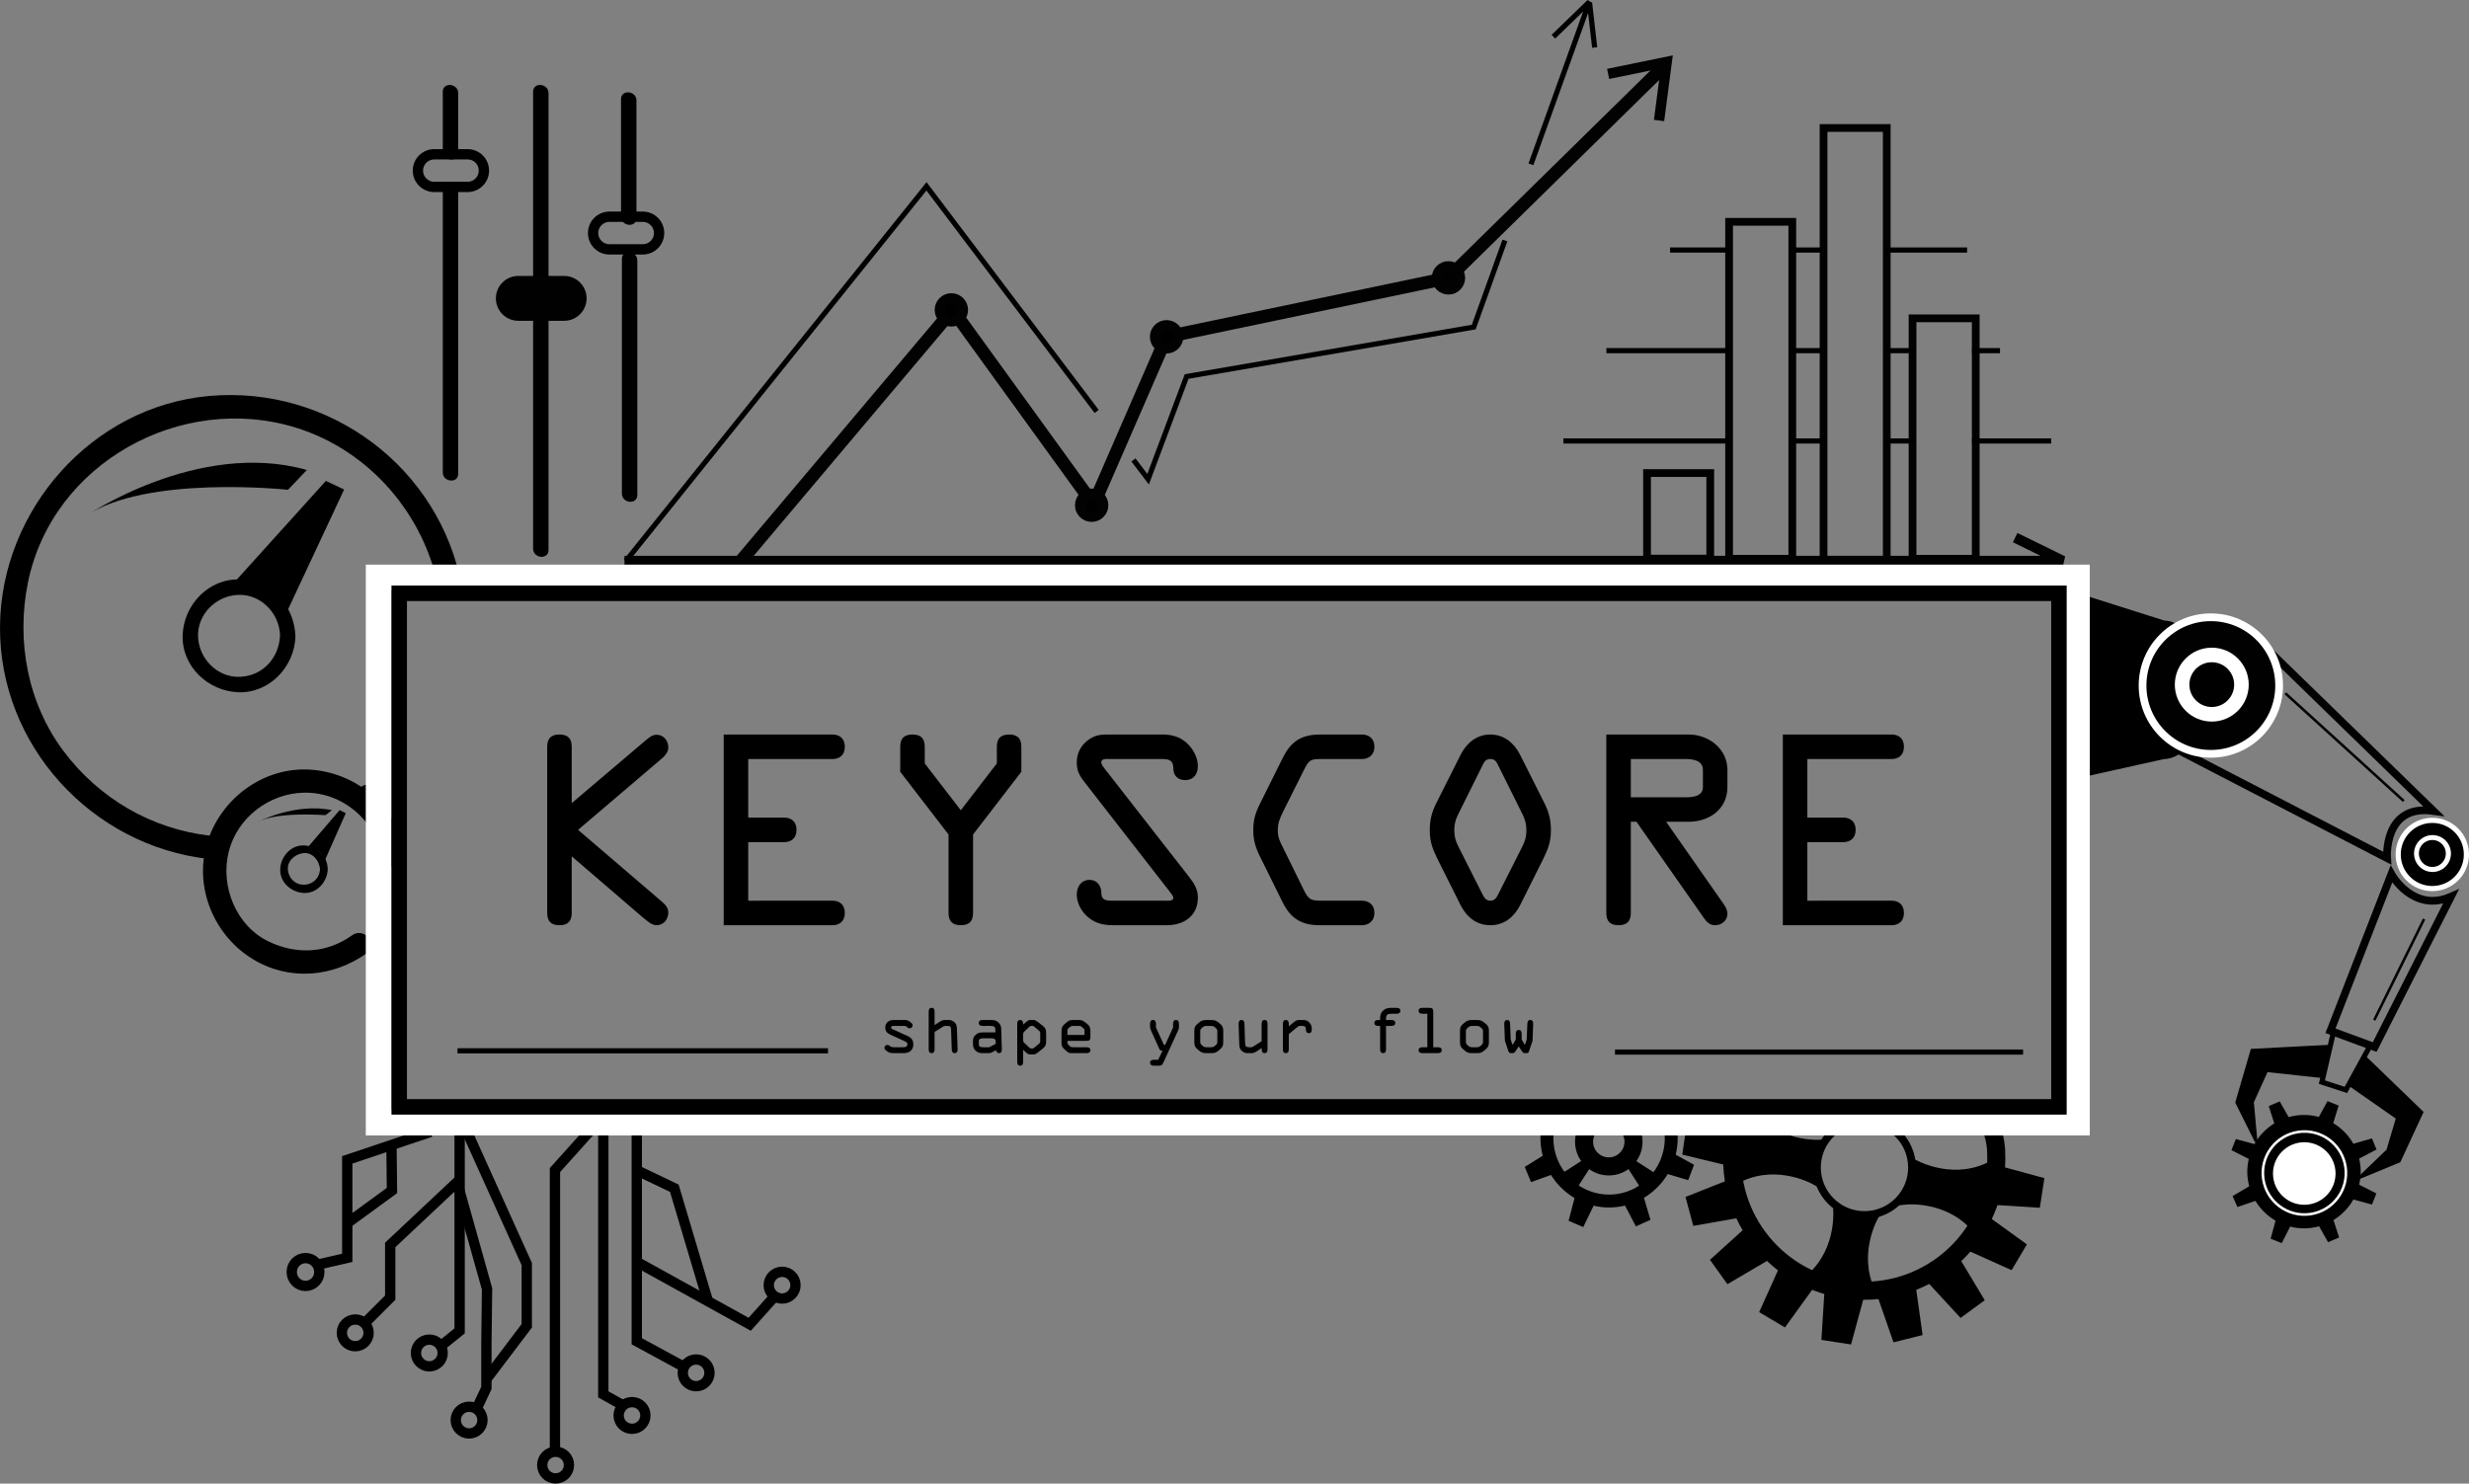 <?xml version="1.0" encoding="utf-8"?>
<!-- Generator: Adobe Illustrator 12.0.0, SVG Export Plug-In . SVG Version: 6.00 Build 51448)  -->
<!DOCTYPE svg PUBLIC "-//W3C//DTD SVG 1.1//EN" "http://www.w3.org/Graphics/SVG/1.1/DTD/svg11.dtd">
<svg  version="1.1" id="Ebene_1" xmlns="http://www.w3.org/2000/svg" xmlns:xlink="http://www.w3.org/1999/xlink" width="956.696" height="575.014"
	 viewBox="0 0 956.696 575.014" overflow="visible" enable-background="new 0 0 956.696 575.014" xml:space="preserve">
<rect x="0" y="0" width="956.696" height="575.014" fill="#808080" stroke="none"/>
<g>
	<g>
		<g>
			
				<line fill-rule="evenodd" clip-rule="evenodd" fill="none" stroke="#000000" stroke-width="2" x1="599.097" y1="444.159" x2="599.097" y2="437.575"/>
			
				<line fill-rule="evenodd" clip-rule="evenodd" fill="none" stroke="#000000" stroke-width="2" x1="626.542" y1="466.28" x2="620.367" y2="466.28"/>
			<polygon fill-rule="evenodd" clip-rule="evenodd" stroke="#000000" stroke-width="2" points="599.93,447.79 592.066,452.663 
				593.806,456.891 602.395,453.825 			"/>
			
				<line fill-rule="evenodd" clip-rule="evenodd" fill="none" stroke="#000000" stroke-width="2" x1="647.726" y1="437.42" x2="647.726" y2="444.004"/>
			<path fill-rule="evenodd" clip-rule="evenodd" fill="none" stroke="#000000" stroke-width="2" d="M599.743,434.563"/>
			
				<line fill-rule="evenodd" clip-rule="evenodd" fill="none" stroke="#000000" stroke-width="2" x1="608.498" y1="461.286" x2="604.206" y2="456.553"/>
			<polygon fill-rule="evenodd" clip-rule="evenodd" stroke="#000000" stroke-width="2" points="611.441,463.221 608.986,472.559 
				613,474.299 617.154,465.719 			"/>
			<path fill-rule="evenodd" clip-rule="evenodd" fill="none" stroke="#000000" stroke-width="2" d="M647.314,434.715"/>
			<polygon fill-rule="evenodd" clip-rule="evenodd" stroke="#000000" stroke-width="2" points="647.123,447.477 644.781,453.567 
				653.541,456.182 655.173,451.905 			"/>
			
				<line fill-rule="evenodd" clip-rule="evenodd" fill="none" stroke="#000000" stroke-width="2" x1="643.056" y1="456.405" x2="638.656" y2="461.026"/>
			<polygon fill-rule="evenodd" clip-rule="evenodd" stroke="#000000" stroke-width="2" points="635.603,463.02 629.898,465.536 
				634.323,474.008 638.322,472.231 			"/>
		</g>
	</g>
	<polygon fill-rule="evenodd" clip-rule="evenodd" points="643.667,456.234 637.185,462.715 629.525,450.812 631.763,448.573 	"/>
	<polygon fill-rule="evenodd" clip-rule="evenodd" points="609.717,462.548 603.236,456.067 615.139,448.406 617.378,450.644 	"/>
	<path fill="none" stroke="#000000" stroke-width="5" d="M647.521,439.398c0.037,0.554,0.056,1.112,0.056,1.675
		c0,13.485-10.782,24.416-24.083,24.416c-13.302,0-24.084-10.931-24.084-24.416c0-0.565,0.02-1.126,0.057-1.682"/>
	<path fill-rule="evenodd" clip-rule="evenodd" fill="none" stroke="#000000" stroke-width="7" d="M632.037,438.376
		c0.594,1.247,0.926,2.643,0.926,4.115c0,5.292-4.291,9.583-9.584,9.583c-5.292,0-9.582-4.291-9.582-9.583
		c0-1.475,0.333-2.871,0.928-4.119"/>
</g>
<g>
	<g>
		<line fill="none" x1="243.628" y1="38.684" x2="243.628" y2="84.241"/>
		<path d="M240.641,38.4c0,15.186,0,30.372,0,45.557c0,3.841,5.975,4.431,5.975,0.566c0-15.186,0-30.372,0-45.557
			C246.615,35.125,240.641,34.536,240.641,38.4L240.641,38.4z"/>
	</g>
</g>
<g>
	<line fill="#BF2D2D" x1="243.961" y1="100.646" x2="243.961" y2="191.574"/>
	<g>
		<line fill="none" x1="243.961" y1="100.646" x2="243.961" y2="191.574"/>
		<path d="M240.974,100.363c0,30.31,0,60.619,0,90.928c0,3.841,5.975,4.431,5.975,0.566c0-30.31,0-60.619,0-90.928
			C246.949,97.088,240.974,96.499,240.974,100.363L240.974,100.363z"/>
	</g>
</g>
<g>
	<path fill-rule="evenodd" clip-rule="evenodd" fill="none" stroke="#000000" stroke-width="7" d="M674.327,431.424
		c-1.171,3.191-2.038,6.549-2.565,10.041c-4.214,27.941,15.02,54.012,42.963,58.226c27.942,4.215,54.011-15.023,58.225-42.965
		c0.501-3.32,0.672-6.612,0.535-9.845c0,0,0.146-6.178-2.976-11.976"/>
	<g>
		<g>
			<g>
				<g>
					<path d="M678.455,475.949L664.58,488.49l5.188,7.242l16.053-9.44L678.455,475.949z M683.569,507.942l7.659,4.551l10.913-15.091
						l-10.896-6.516L683.569,507.942z M707.347,518.042l8.806,1.354l4.912-18.047l-12.556-1.895L707.347,518.042z M672.287,457.922
						l-17.391,6.884l2.321,8.599l18.345-3.214L672.287,457.922z M673.53,438.184l-18.691-0.631l-1.306,8.813l18.104,4.374
						L673.53,438.184z M761.798,482.693l17.057,7.673l4.548-7.657l-15.092-10.914L761.798,482.693z M728.248,499.969l6.411,18.505
						l8.643-2.163l-2.729-19.39L728.248,499.969z M772.432,452.8l-1.894,12.558l18.588,1.157l1.354-8.803L772.432,452.8z
						 M747.205,495.042l12.674,13.755l7.19-5.256l-9.594-15.963L747.205,495.042z"/>
				</g>
				<g>
					<path fill="none" stroke="#000000" stroke-width="3" d="M678.455,475.949L664.58,488.49l5.188,7.242l16.053-9.44
						L678.455,475.949z M683.569,507.942l7.659,4.551l10.913-15.091l-10.896-6.516L683.569,507.942z M707.347,518.042l8.806,1.354
						l4.912-18.047l-12.556-1.895L707.347,518.042z M672.287,457.922l-17.391,6.884l2.321,8.599l18.345-3.214L672.287,457.922z
						 M673.53,438.184l-18.691-0.631l-1.306,8.813l18.104,4.374L673.53,438.184z M761.798,482.693l17.057,7.673l4.548-7.657
						l-15.092-10.914L761.798,482.693z M728.248,499.969l6.411,18.505l8.643-2.163l-2.729-19.39L728.248,499.969z M772.432,452.8
						l-1.894,12.558l18.588,1.157l1.354-8.803L772.432,452.8z M747.205,495.042l12.674,13.755l7.19-5.256l-9.594-15.963
						L747.205,495.042z"/>
				</g>
			</g>
			
				<circle fill-rule="evenodd" clip-rule="evenodd" fill="none" stroke="#000000" stroke-width="3" cx="722.451" cy="452.498" r="18.417"/>
			<path fill-rule="evenodd" clip-rule="evenodd" stroke="#000000" stroke-width="2" d="M725.355,499.826
				c-6.578-14.696,1.639-28.45,1.639-28.45c-7.473,4.199-15.716-3.354-15.716-3.354s1.889,15.911-10.114,26.644
				c0,0,7.573,6.833,23.529,5.53L725.355,499.826z"/>
			<path fill-rule="evenodd" clip-rule="evenodd" stroke="#000000" stroke-width="2" d="M769.856,451.814
				c-14.696,6.579-28.451-1.638-28.451-1.638c4.2,7.473-3.353,15.716-3.353,15.716s15.911-1.889,26.643,10.114
				c0,0,6.834-7.574,5.53-23.53L769.856,451.814z"/>
			<path fill-rule="evenodd" clip-rule="evenodd" stroke="#000000" stroke-width="2" d="M674.998,456.742
				c14.694-6.579,28.45,1.639,28.45,1.639c-4.2-7.472,3.352-15.715,3.352-15.715s-15.91,1.888-26.642-10.115
				c0,0-6.834,7.573-5.531,23.528L674.998,456.742z"/>
		</g>
		<g>
			<circle stroke="#FFFFFF" stroke-width="2" cx="942.477" cy="331.169" r="13.219"/>
			<path fill="none" stroke="#020202" stroke-width="3" d="M840.695,288.95l84.272,43.644c0,0-1.604-21.056,17.948-18.298
				l-66.629-64.816"/>
			<line fill="none" stroke="#020202" x1="885.535" y1="268.705" x2="931.415" y2="310.447"/>
			<path stroke="#000000" stroke-width="4" d="M809.564,298.583c-6.041,0-10.943-4.9-10.943-10.942v-43.318
				c0-6.042,4.902-10.942,10.943-10.942l28.726,9.119c6.045,0,10.944,6.724,10.944,12.768v24.166
				c0,6.042-4.899,12.767-10.944,12.767L809.564,298.583z"/>
			<circle fill="#010101" stroke="#FFFFFF" stroke-width="3" cx="856.667" cy="265.703" r="26.463"/>
			<path fill="none" stroke="#000000" stroke-width="2" d="M831.759,244.843c0,0-16.188,25.841,2.492,42.965"/>
			<g>
				<g>
					<g>
						<g>
							<path d="M914.24,453.958c-0.013-1.789-0.269-3.516-0.692-5.174l6.676-3.499l-1.427-3.456l-7.152,2.052
								c-1.892-3.483-4.724-6.368-8.146-8.351l2.068-6.732l-3.462-1.411l-3.346,6.104c-1.951-0.567-4.012-0.875-6.147-0.86
								c-2.104,0.015-4.13,0.344-6.047,0.921l-3.419-6.032l-3.437,1.459l2.139,6.649c-3.391,2.007-6.191,4.899-8.05,8.381
								l-7.14-1.943l-1.379,3.468l6.659,3.384c-0.426,1.71-0.67,3.491-0.658,5.334c0.014,1.995,0.32,3.916,0.842,5.745l-6.396,3.782
								l1.523,3.408l6.909-2.365c1.944,3.365,4.77,6.148,8.164,8.041l-1.889,6.922l3.475,1.384l3.222-6.354
								c1.842,0.499,3.773,0.78,5.774,0.767c2.064-0.014,4.053-0.335,5.938-0.891l3.464,6.12l3.44-1.472l-2.157-6.705
								c3.391-1.986,6.193-4.862,8.066-8.322l7.138,1.946l1.382-3.471l-6.628-3.364C913.996,457.671,914.252,455.847,914.24,453.958
								z"/>
						</g>
						<g>
							<path fill="none" stroke="#000000" d="M914.24,453.958c-0.013-1.789-0.269-3.516-0.692-5.174l6.676-3.499l-1.427-3.456
								l-7.152,2.052c-1.892-3.483-4.724-6.368-8.146-8.351l2.068-6.732l-3.462-1.411l-3.346,6.104
								c-1.951-0.567-4.012-0.875-6.147-0.86c-2.104,0.015-4.13,0.344-6.047,0.921l-3.419-6.032l-3.437,1.459l2.139,6.649
								c-3.391,2.007-6.191,4.899-8.05,8.381l-7.14-1.943l-1.379,3.468l6.659,3.384c-0.426,1.71-0.67,3.491-0.658,5.334
								c0.014,1.995,0.32,3.916,0.842,5.745l-6.396,3.782l1.523,3.408l6.909-2.365c1.944,3.365,4.77,6.148,8.164,8.041l-1.889,6.922
								l3.475,1.384l3.222-6.354c1.842,0.499,3.773,0.78,5.774,0.767c2.064-0.014,4.053-0.335,5.938-0.891l3.464,6.12l3.44-1.472
								l-2.157-6.705c3.391-1.986,6.193-4.862,8.066-8.322l7.138,1.946l1.382-3.471l-6.628-3.364
								C913.996,457.671,914.252,455.847,914.24,453.958z"/>
						</g>
					</g>
					<path fill-rule="evenodd" clip-rule="evenodd" fill="#FFFFFF" stroke="#FFFFFF" d="M892.786,443.205
						c-6.419,0.05-11.583,5.285-11.541,11.706c0.049,6.414,5.29,11.583,11.705,11.541c6.418-0.043,11.582-5.284,11.541-11.699
						C904.449,448.335,899.204,443.161,892.786,443.205z"/>
				</g>
				<path fill="none" stroke="#FFFFFF" d="M908.849,452.318c1.275,8.796-4.817,16.969-13.612,18.249
					c-8.793,1.277-16.965-4.813-18.248-13.612c-1.28-8.799,4.816-16.969,13.61-18.244
					C899.396,437.426,907.57,443.52,908.849,452.318z"/>
			</g>
			<circle fill="#FFFFFF" cx="857.025" cy="265.345" r="14.321"/>
			<circle fill="#FFFFFF" cx="942.55" cy="330.81" r="7.153"/>
			<path fill="none" stroke="#020202" stroke-width="3" d="M920.146,405.811l29.538-58.271c-14.701,6.424-23.073-8.738-23.073-8.738
				l-23.591,60.704L920.146,405.811z"/>
			<polyline fill="none" stroke="#000000" stroke-width="2" points="904.329,399.369 899.687,419.398 908.991,422.429 
				918.517,405.051 			"/>
			<line fill="none" stroke="#020202" x1="939.295" y1="356.196" x2="919.979" y2="395.39"/>
			<circle cx="857.025" cy="265.343" r="8.674"/>
			<circle cx="942.492" cy="330.785" r="5.235"/>
			<polygon stroke="#000000" points="874.212,442.469 866.647,427.281 872.558,407.005 902.996,405.415 899.813,417.319 
				878.314,415 872.828,427.111 			"/>
			<polygon fill="#010101" stroke="#000000" points="914.051,456.537 929.725,450.046 938.5,431.072 916.576,409.896 
				911.168,420.958 928.907,433.325 925.179,445.861 			"/>
		</g>
		<path fill="#FFFFFF" stroke="#000000" stroke-width="2" d="M151.782,404.48"/>
		<g>
			<path fill="none" stroke="#000000" stroke-width="4" d="M310.675,436.582"/>
			<g>
				<rect x="670" y="85.969" fill="none" stroke="#020202" stroke-width="3" width="24.486" height="130.595"/>
				<rect x="706.601" y="49.599" fill="none" stroke="#020202" stroke-width="3" width="24.487" height="167.326"/>
				<rect x="741.08" y="123.381" fill="none" stroke="#020202" stroke-width="3" width="24.486" height="93.183"/>
				<rect x="638.199" y="183.343" fill="none" stroke="#020202" stroke-width="3" width="24.489" height="33.157"/>
				<polyline fill="none" stroke="#020202" stroke-width="4" points="241.974,217.431 799.34,217.431 780.834,208.37 				"/>
				<g>
					<g>
						<g>
							<line fill="none" x1="174.558" y1="73.907" x2="174.558" y2="183.353"/>
							<path d="M171.571,73.624c0,36.482,0,72.964,0,109.446c0,3.841,5.975,4.431,5.975,0.566c0-36.482,0-72.964,0-109.446
								C177.545,70.349,171.571,69.759,171.571,73.624L171.571,73.624z"/>
						</g>
					</g>
					<g>
						<g>
							<line fill="none" x1="174.558" y1="35.835" x2="174.558" y2="58.906"/>
							<path d="M171.571,35.552c0,7.69,0,15.381,0,23.071c0,3.841,5.975,4.431,5.975,0.566c0-7.69,0-15.38,0-23.071
								C177.545,32.277,171.571,31.688,171.571,35.552L171.571,35.552z"/>
						</g>
					</g>
					<g>
						<g>
							<line fill="none" x1="209.554" y1="35.835" x2="209.554" y2="212.906"/>
							<path d="M206.566,35.552c0,49.926,0,99.851,0,149.777c0,9.098,0,18.196,0,27.293c0,3.841,5.975,4.431,5.975,0.566
								c0-49.926,0-99.851,0-149.777c0-9.098,0-18.196,0-27.293C212.541,32.277,206.566,31.688,206.566,35.552L206.566,35.552z"/>
						</g>
					</g>
					<path fill="none" stroke="#000000" stroke-width="4" d="M187.508,66.122c0,3.49-2.833,6.323-6.324,6.323h-12.921
						c-3.49,0-6.324-2.833-6.324-6.323l0,0c0-3.493,2.833-6.323,6.324-6.323h12.921C184.675,59.798,187.508,62.628,187.508,66.122
						L187.508,66.122z"/>
					<path fill="none" stroke="#000000" stroke-width="4" d="M255.388,90.322c0,3.491-2.833,6.324-6.324,6.324h-7.603h-5.318
						c-3.49,0-6.323-2.833-6.323-6.324l0,0c0-3.492,2.833-6.323,6.323-6.323h12.921C252.555,83.999,255.388,86.83,255.388,90.322
						L255.388,90.322z"/>
					<path fill="#010101" d="M227.3,115.64c0,4.803-3.895,8.694-8.694,8.694h-17.767c-4.799,0-8.694-3.892-8.694-8.694l0,0
						c0-4.803,3.895-8.694,8.694-8.694h17.767C223.405,106.946,227.3,110.837,227.3,115.64L227.3,115.64z"/>
				</g>
				<polyline fill="none" stroke="#020202" stroke-width="5" points="283.749,221.38 369.135,120.108 423.742,195.564 
					452.038,130.533 561.253,107.697 644.653,25.786 				"/>
				<g>
					<g>
						<polyline fill="none" stroke="#000000" stroke-width="4" points="166.839,438.685 134.558,449.535 134.558,487.509 
							122.394,490.302 						"/>
						<path fill="none" stroke="#000000" stroke-width="4" d="M123.74,492.999c0,2.979-2.397,5.396-5.349,5.396
							c-2.956,0-5.35-2.417-5.35-5.396c0-2.976,2.394-5.39,5.35-5.39C121.343,487.609,123.74,490.023,123.74,492.999z"/>
						<polyline fill="none" stroke="#000000" stroke-width="4" points="151.69,443.851 151.882,461.417 134.572,474.056 						"/>
					</g>
					<g>
						<g>
							<polyline fill="none" stroke="#000000" stroke-width="4" points="233.767,428.294 233.767,432.631 233.767,540.421 
								242.904,545.529 							"/>
							<polyline fill="none" stroke="#000000" stroke-width="4" points="246.743,428.294 246.743,519.845 266.546,530.604 							
								"/>
							<polyline fill="none" stroke="#000000" stroke-width="4" points="169.705,522.583 178.096,515.819 178.096,515.328 
								178.096,431.058 							"/>
							<path fill="none" stroke="#000000" stroke-width="4" d="M250.08,548.598c0,2.862-2.318,5.184-5.181,5.184
								s-5.184-2.321-5.184-5.184c0-2.859,2.321-5.181,5.184-5.181S250.08,545.739,250.08,548.598z"/>
							<circle fill="none" stroke="#000000" stroke-width="4" cx="303.056" cy="498.103" r="5.182"/>
							<polyline fill="none" stroke="#000000" stroke-width="4" points="246.557,488.974 290.491,513.257 301.341,501.144 							
								"/>
							<polyline fill="none" stroke="#000000" stroke-width="4" points="177.799,460.615 188.722,499.554 188.475,520.405 
								188.475,537.92 184.007,547.417 							"/>
							<polyline fill="none" stroke="#000000" stroke-width="4" points="178.794,433.871 204.112,489.926 204.112,513.121 
								204.112,513.844 188.475,534.497 							"/>
							<circle fill="none" stroke="#000000" stroke-width="4" cx="166.355" cy="524.388" r="5.182"/>
							<path fill="none" stroke="#000000" stroke-width="4" d="M274.92,532.083c0,2.861-2.321,5.183-5.184,5.183
								s-5.181-2.321-5.181-5.183c0-2.859,2.318-5.181,5.181-5.181S274.92,529.223,274.92,532.083z"/>
							<polyline fill="none" stroke="#000000" stroke-width="4" points="233.767,432.631 215.035,453.482 215.035,564.48 							"/>
							<circle fill="none" stroke="#000000" stroke-width="4" cx="215.283" cy="567.831" r="5.182"/>
							<path fill="none" stroke="#000000" stroke-width="4" d="M186.954,550.393c0,2.862-2.321,5.183-5.181,5.183
								c-2.862,0-5.184-2.32-5.184-5.183c0-2.859,2.321-5.181,5.184-5.181C184.632,545.212,186.954,547.534,186.954,550.393z"/>
						</g>
						<polyline fill="none" stroke="#000000" stroke-width="4" points="177.887,457.432 151.205,482.502 151.205,502.937 
							140.404,513.735 						"/>
						<circle fill="none" stroke="#000000" stroke-width="4" cx="137.648" cy="516.583" r="5.182"/>
						<polyline fill="none" stroke="#000000" stroke-width="4" points="246.766,453.586 261.287,460.536 274.318,504.318 						"/>
					</g>
				</g>
				<g>
					<g>
						<g>
							<g>
								<path fill="none" d="M125.506,336.881c0,4.261-3.453,7.717-7.717,7.717c-4.262,0-7.714-3.456-7.714-7.717
									c0-4.262,3.453-7.715,7.714-7.715C122.053,329.167,125.506,332.62,125.506,336.881z"/>
								<path d="M124.012,336.74c-0.417,7.742-11.161,8.425-12.415,0.722c-0.572-3.51,2.453-6.258,5.611-6.772
									c3.916-0.638,6.633,2.979,6.82,6.453c0.104,1.929,3.057,1.385,2.954-0.521c-0.269-5.004-4.081-8.68-9.052-8.948
									c-5.155-0.277-9.088,4.208-9.35,9.067c-0.277,5.154,4.208,9.09,9.066,9.352c5.155,0.278,9.09-4.21,9.352-9.069
									C127.104,335.093,124.116,334.808,124.012,336.74z"/>
							</g>
						</g>
						<g>
							<path d="M125.372,332.461c-1.044-3.386-4.325-3.217-4.325-3.217s-2.06-0.535-2.342-0.229l12.895-15.029l2.385,1.187
								l-8.121,18.305"/>
						</g>
						<g>
							<path fill="#010101" d="M128.595,314.011l-2.446,1.932c0,0-18.555-1.507-26.391,2.635
								C99.758,318.578,114.427,310.998,128.595,314.011z"/>
						</g>
						<g>
							<g>
								<path fill="none" d="M152.717,331.674c-2.891-16.44-17.243-28.931-34.51-28.931c-19.352,0-35.039,15.689-35.039,35.042
									c0,19.352,15.687,35.039,35.039,35.039c0.669,0,1.335-0.018,1.996-0.056c0,0,8.715,0.975,19.119-6.829"/>
								<path d="M157.149,330.893c-3.56-18.125-18.592-31.487-37.085-32.602c-18.171-1.096-34.779,11.407-39.864,28.617
									c-5.053,17.1,2.707,35.636,17.742,44.819c14.095,8.608,31.118,7.063,44.292-2.354c4.72-3.375-1.126-10.222-5.823-6.865
									c-9.72,6.949-21.252,7.583-32.05,2.535c-12.872-6.019-19.136-21.596-15.719-35.01c3.357-13.182,15.648-22.547,29.141-22.808
									c15.002-0.289,27.661,10.763,30.503,25.231C149.403,338.144,158.269,336.592,157.149,330.893L157.149,330.893z"/>
							</g>
						</g>
					</g>
					<g>
						<g>
							<g>
								<circle fill="none" cx="92.625" cy="246.443" r="18.869"/>
								<path d="M108.507,246.16c-0.308,8.75-6.617,15.849-15.599,16.165c-8.749,0.308-15.865-7.08-16.165-15.599
									c-0.308-8.75,7.079-15.865,15.599-16.165C101.092,230.253,108.208,237.639,108.507,246.16
									c0.134,3.817,6.11,4.419,5.975,0.566c-0.425-12.107-9.236-21.706-21.573-22.14c-12.104-0.426-21.729,9.875-22.14,21.573
									c-0.425,12.104,9.876,21.729,21.573,22.14c12.104,0.426,21.729-9.876,22.14-21.573
									C114.617,242.87,108.643,242.294,108.507,246.16z"/>
							</g>
						</g>
						<g>
							<path d="M107.742,238.507c-3.083-9.541-12.813-9.058-12.813-9.058s-6.105-1.501-6.949-0.64l38.294-42.424l7.068,3.342
								l-24.149,51.637"/>
						</g>
						<g>
							<path d="M118.903,182.154l-7.31,7.685c0,0-55.464-5.998-78.886,10.491C32.708,200.33,76.554,170.164,118.903,182.154z"/>
						</g>
						<g>
							<g>
								<path fill="none" d="M142.304,308.562"/>
								<path d="M141.879,313.043c5.762,0,6.646-8.962,0.85-8.962C136.967,304.081,136.083,313.043,141.879,313.043L141.879,313.043
									z"/>
							</g>
						</g>
						<g>
							<g>
								<path fill="none" d="M174.559,228.249c-7.068-40.202-42.163-70.747-84.389-70.747c-47.323,0-85.687,38.363-85.687,85.689
									c0,44.285,33.599,80.727,76.698,85.218"/>
								<path d="M178.991,227.467c-8.528-46.291-51.25-78.126-97.935-73.998c-45.446,4.019-80.691,44.206-81.053,89.296
									c-0.369,45.973,35.398,85.024,80.754,90.124c5.782,0.65,6.604-8.315,0.85-8.962c-22.853-2.569-43.176-14.421-56.961-32.777
									c-13.952-18.578-18.406-42.741-13.836-65.301c9.4-46.411,59.499-73.895,103.942-60.065
									c28.662,8.919,49.974,33.924,55.376,63.246C171.179,234.735,180.042,233.177,178.991,227.467L178.991,227.467z"/>
							</g>
						</g>
					</g>
					<rect x="146.739" y="223.837" fill="none" stroke="#FFFFFF" stroke-width="10" width="658.018" height="211.234"/>
					<rect x="154.692" y="229.949" fill="none" stroke="#000000" stroke-width="6" width="643.111" height="199.044"/>
					<g>
						<path d="M346.6,397.618c-0.477,0-1.287-0.096-1.287,0.643c0,0.382,0.286,0.524,0.62,0.668l5.719,2.597
							c1.478,0.667,2.24,1.597,2.24,3.241c0,2.312-1.572,3.407-3.765,3.407H346.6c-1.191,0-2.001-0.048-2.859-0.715
							c-0.429-0.334-1.048-0.763-1.048-1.334c0-0.644,0.548-1.145,1.191-1.145c0.357,0,0.62,0.119,0.882,0.405
							c0.405,0.453,1.12,0.501,1.834,0.501h3.098c0.811,0,1.907,0.071,1.907-1.264c0-0.548-0.667-0.905-1.191-1.144l-5.385-2.454
							c-1.263-0.572-2.002-1.311-2.002-2.788c0-1.811,1.43-2.907,3.146-2.907h3.908c1.263,0,1.787,0.071,2.645,0.786
							c0.429,0.357,0.906,0.644,0.906,1.287s-0.548,1.144-1.168,1.144c-0.429,0-0.691-0.167-0.977-0.477
							c-0.381-0.405-0.787-0.452-1.406-0.452H346.6z"/>
						<path d="M366.235,397.618c-0.238,0-0.477,0.071-0.715,0.214l-3.384,2.121v6.648c0,0.786-0.167,1.572-1.144,1.572
							c-0.978,0-1.144-0.786-1.144-1.572v-14.417c0-0.786,0.166-1.572,1.144-1.572c0.977,0,1.144,0.786,1.144,1.572v5.123
							l1.858-1.215c0.596-0.381,1.287-0.763,2.05-0.763h1.524c0.453,0,1.263,0,2.217,0.834c1.024,0.882,0.977,1.858,1.024,3.098
							l0.238,7.196c0.023,0.811-0.096,1.716-1.12,1.716c-0.93,0-1.12-0.786-1.144-1.549l-0.238-7.054
							c-0.048-1.096,0.023-1.953-1.264-1.953H366.235z"/>
						<path d="M380.84,397.618c-0.667,0-1.572-0.144-1.572-1.145c0-0.977,0.811-1.144,1.572-1.144h3.146
							c1.191,0,2.05,0.119,2.955,1.024c0.882,0.882,1.001,1.573,1.024,2.717l0.238,7.769c0.024,0.667-0.31,1.334-1.072,1.334
							c-0.596,0-1.191-0.5-1.167-1.144l-1.573,0.81c-0.644,0.334-0.667,0.334-1.405,0.334h-2.192c-1.025,0-1.764-0.119-2.598-0.811
							c-0.953-0.786-1.191-1.62-1.191-2.812v-1.001c0-1.096,0.262-1.787,1.12-2.55c0.786-0.69,1.668-0.857,2.669-0.857h4.908v-0.524
							c0-1.716-0.381-2.001-2.025-2.001H380.84z M380.817,402.43c-0.619,0-1.525,0.167-1.525,1.001v1.525
							c0,0.763,0.93,0.93,1.478,0.93h2.526l2.525-1.311v-0.501c0-1.263-0.357-1.645-1.62-1.645H380.817z"/>
						<path d="M405.36,403.217c0,1.644-0.119,2.264-1.453,3.312l-1.382,1.097c-0.477,0.381-1.216,1.024-1.835,1.024h-1.549
							c-1.025,0-1.502-0.667-2.24-1.358l-0.453-0.429v4.599c0,0.786-0.166,1.573-1.144,1.573c-0.977,0-1.144-0.787-1.144-1.573
							v-14.439c0-0.811,0.096-1.692,1.144-1.692c0.93,0,1.144,0.739,1.144,1.501v0.286l0.453-0.405
							c0.596-0.523,1.501-1.382,2.145-1.382h1.573c0.548,0,1.286,0.572,1.906,1.049l1.382,1.072
							c1.334,1.048,1.453,1.691,1.453,3.312V403.217z M403.073,400.453c0-0.429-0.119-0.69-0.477-1.001l-1.716-1.43
							c-0.215-0.19-0.477-0.404-0.786-0.404h-0.596c-0.334,0-0.739,0.429-0.978,0.667l-1.43,1.358
							c-0.477,0.452-0.644,0.715-0.644,1.215v2.24c0,0.333,0.096,0.763,0.334,0.977l1.739,1.645
							c0.334,0.333,0.691,0.644,0.978,0.644h0.596c0.31,0,0.571-0.215,0.786-0.405l1.716-1.43c0.357-0.31,0.477-0.572,0.477-1.001
							V400.453z"/>
						<path d="M415.511,408.173c-0.954,0-1.335,0-2.05-0.619l-0.977-0.858c-0.906-0.81-1.168-1.334-1.168-2.573v-4.408
							c0-1.216,0.167-1.931,1.12-2.74l0.81-0.691c1.072-0.929,1.597-0.953,2.526-0.953h2.097c1.12,0,1.645,0.119,2.526,0.834
							l0.929,0.739c1.049,0.834,1.191,1.715,1.191,2.979v1.834c0,1.312-0.214,1.692-1.572,1.692h-7.34v0.763
							c0,0.214,0.167,0.5,0.334,0.667l0.572,0.619c0.31,0.334,0.762,0.43,1.524,0.43h4.909c0.763,0,1.572,0.166,1.572,1.144
							c0,1.001-0.905,1.144-1.572,1.144H415.511z M413.604,401.12h6.625v-1.382c0-0.429,0.023-0.786-0.286-1.072l-0.882-0.763
							c-0.286-0.262-0.738-0.285-1.096-0.285h-1.931c-0.429,0-0.786,0-1.167,0.262l-0.787,0.572
							c-0.285,0.214-0.477,0.381-0.477,1.048V401.12z"/>
						<path d="M454.542,398.213v-1.311c0-0.787,0.167-1.573,1.144-1.573s1.144,0.786,1.144,1.573v0.929
							c0,0.572-0.048,0.953-0.286,1.454l-5.766,12.558c-0.501,1.072-0.763,1.191-1.812,1.191h-1.764
							c-0.667,0-1.572-0.144-1.572-1.145c0-0.977,0.811-1.144,1.572-1.144h1.573l1.691-3.503h-0.119
							c-0.953,0-1.001-0.429-1.358-1.215l-2.812-6.22c-0.31-0.69-0.548-1.215-0.548-1.882v-1.024c0-0.787,0.167-1.573,1.144-1.573
							c0.978,0,1.144,0.786,1.144,1.573v1.311l3.074,6.743h0.501L454.542,398.213z"/>
						<path d="M462.786,399.595c0-1.525,0.31-2.05,1.453-2.979c1.12-0.93,1.645-1.287,3.241-1.287h1.811
							c1.597,0,2.121,0.357,3.241,1.287c1.144,0.929,1.453,1.453,1.453,2.979v4.313c0,1.502-0.381,2.073-1.572,3.074
							s-1.668,1.191-3.122,1.191h-1.811c-1.454,0-1.931-0.19-3.122-1.191s-1.572-1.572-1.572-3.074V399.595z M465.073,403.908
							c0,0.477,0.167,0.787,0.834,1.358c0.501,0.429,0.858,0.62,1.573,0.62h1.811c0.715,0,1.072-0.191,1.573-0.62
							c0.667-0.571,0.834-0.882,0.834-1.358v-4.313c0-0.477-0.167-0.786-0.834-1.358c-0.501-0.429-0.858-0.619-1.573-0.619h-1.811
							c-0.715,0-1.072,0.19-1.573,0.619c-0.667,0.572-0.834,0.882-0.834,1.358V403.908z"/>
						<path d="M491.141,406.482c0,0.523,0.096,1.691-1.12,1.691c-0.977,0-1.144-0.811-1.144-1.597v-0.381l-1.858,1.215
							c-0.738,0.477-1.358,0.763-1.978,0.763h-1.692c-0.644,0-1.358-0.19-2.12-0.834c-1.025-0.882-1.001-1.858-1.049-3.098
							l-0.238-7.196c-0.023-0.834,0.096-1.716,1.144-1.716c0.978,0,1.097,0.834,1.12,1.573l0.238,7.029
							c0.023,0.524,0.048,1.144,0.238,1.478c0.19,0.333,0.786,0.477,1.335,0.477h0.762c0.263,0,0.501-0.072,0.715-0.215l3.36-2.121
							v-6.647c0-0.787,0.167-1.573,1.144-1.573s1.144,0.786,1.144,1.573V406.482z"/>
						<path d="M497.098,397.022c0-0.834,0.096-1.692,1.144-1.692c0.905,0,1.144,0.763,1.144,1.525v0.929l1.788-1.477
							c0.643-0.524,1.311-0.978,2.025-0.978h1.834c0.882,0,1.621,0.286,2.24,0.905c0.763,0.763,1.024,1.549,1.024,2.598
							c0,0.786-0.143,1.597-1.12,1.597c-0.834,0-1.167-0.667-1.167-1.406c0-0.381,0-0.667-0.238-1.001
							c-0.286-0.404-0.834-0.404-1.382-0.404h-0.668c-0.429,0-0.738,0.214-1.144,0.548l-3.193,2.645v5.791
							c0,0.786-0.166,1.572-1.144,1.572c-0.977,0-1.144-0.786-1.144-1.572V397.022z"/>
						<path d="M534.77,397.618h-0.643c-0.668,0-1.573-0.144-1.573-1.145c0-0.977,0.811-1.144,1.573-1.144h0.643v-0.31
							c0-1.311,0.072-2.264,1.097-3.265c1.096-1.048,2.121-1.144,3.526-1.144h1.549c0.786,0,1.668,0.071,1.668,1.144
							c0,0.978-0.786,1.144-1.572,1.144h-1.787c-1.549,0-2.192,0.311-2.192,1.979v0.452h2.025c0.763,0,1.572,0.167,1.572,1.144
							c0,1.001-0.905,1.145-1.572,1.145h-2.025v8.983c0,0.786-0.167,1.572-1.144,1.572c-0.978,0-1.145-0.786-1.145-1.572V397.618z"
							/>
						<path d="M555.358,405.886h1.716c0.763,0,1.572,0.166,1.572,1.144c0,1.001-0.905,1.144-1.572,1.144h-5.814
							c-0.667,0-1.572-0.143-1.572-1.144c0-0.978,0.81-1.144,1.572-1.144h1.812v-12.987h-1.812c-0.667,0-1.572-0.143-1.572-1.144
							c0-0.977,0.81-1.144,1.572-1.144h2.407c1.311,0,1.691,0.238,1.691,1.597V405.886z"/>
						<path d="M565.723,399.595c0-1.525,0.31-2.05,1.453-2.979c1.12-0.93,1.645-1.287,3.241-1.287h1.811
							c1.597,0,2.121,0.357,3.241,1.287c1.144,0.929,1.453,1.453,1.453,2.979v4.313c0,1.502-0.381,2.073-1.572,3.074
							s-1.668,1.191-3.122,1.191h-1.811c-1.454,0-1.931-0.19-3.122-1.191s-1.572-1.572-1.572-3.074V399.595z M568.01,403.908
							c0,0.477,0.167,0.787,0.834,1.358c0.501,0.429,0.858,0.62,1.573,0.62h1.811c0.715,0,1.072-0.191,1.573-0.62
							c0.667-0.571,0.834-0.882,0.834-1.358v-4.313c0-0.477-0.167-0.786-0.834-1.358c-0.501-0.429-0.858-0.619-1.573-0.619h-1.811
							c-0.715,0-1.072,0.19-1.573,0.619c-0.667,0.572-0.834,0.882-0.834,1.358V403.908z"/>
						<path d="M589.623,402.883l1.239,2.121l0.715-2.121l0.238-5.909c0.024-0.786,0.167-1.645,1.144-1.645
							c1.001,0,1.145,0.858,1.12,1.645l-0.238,6.362l-1.12,3.384c-0.238,0.69-0.357,1.453-1.167,1.453h-0.882
							c-0.405,0-0.738-0.429-0.953-0.738l-1.239-1.859l-1.239,1.859c-0.214,0.31-0.548,0.738-0.953,0.738h-0.882
							c-0.81,0-0.929-0.763-1.167-1.453l-1.12-3.384l-0.238-6.362c-0.023-0.786,0.119-1.645,1.12-1.645
							c0.977,0,1.12,0.858,1.144,1.645l0.238,5.909l0.715,2.121l1.239-2.121v-2.097c0-0.786,0.167-1.597,1.144-1.597
							c0.978,0,1.144,0.811,1.144,1.597V402.883z"/>
					</g>
					<line fill="none" stroke="#000000" stroke-width="2" x1="177.267" y1="407.264" x2="320.849" y2="407.264"/>
					<line fill="none" stroke="#000000" stroke-width="2" x1="625.782" y1="407.761" x2="783.903" y2="407.761"/>
				</g>
				<polyline fill="none" stroke="#020202" stroke-width="4" points="623.12,28.642 645.832,23.988 642.853,46.7 				"/>
				<circle stroke="#020202" stroke-width="4" cx="368.638" cy="120.108" r="4.468"/>
				<circle stroke="#020202" stroke-width="4" cx="422.997" cy="195.812" r="4.468"/>
				<circle stroke="#020202" stroke-width="4" cx="452.036" cy="130.533" r="4.469"/>
				<circle fill="#010101" stroke="#020202" stroke-width="4" cx="561.252" cy="107.697" r="4.469"/>
				<g>
					<polyline fill="none" stroke="#000000" stroke-width="2" points="424.934,159.465 359,72.218 242.516,217.431 					"/>
					<polyline fill="none" stroke="#000000" stroke-width="2" points="583.123,93.208 571.054,126.763 459.801,145.929 
						444.866,185.734 439.194,178.259 					"/>
					<polyline fill="none" stroke="#000000" stroke-width="2" points="601.916,14.23 615.856,0.718 593.208,63.689 					"/>
					<line fill="none" stroke="#010101" stroke-width="2" x1="617.907" y1="18.407" x2="615.917" y2="1.025"/>
				</g>
				<path fill="none" stroke="#020202" d="M781.049,219.332"/>
				<path fill="none" stroke="#020202" d="M786.945,214.552"/>
				<line fill="none" stroke="#000000" stroke-width="2" x1="647.13" y1="96.905" x2="669.794" y2="96.905"/>
				<path fill="none" stroke="#000000" stroke-width="2" d="M694.127,96.907"/>
				<line fill="none" stroke="#000000" stroke-width="2" x1="706.461" y1="96.907" x2="694.127" y2="96.907"/>
				<line fill="none" stroke="#000000" stroke-width="2" x1="762.211" y1="96.907" x2="731.127" y2="96.907"/>
				<line fill="none" stroke="#000000" stroke-width="2" x1="622.461" y1="135.905" x2="669.794" y2="135.905"/>
				<line fill="none" stroke="#000000" stroke-width="2" x1="706.461" y1="135.907" x2="694.127" y2="135.907"/>
				<line fill="none" stroke="#000000" stroke-width="2" x1="741.961" y1="135.907" x2="731.127" y2="135.907"/>
				<line fill="none" stroke="#000000" stroke-width="2" x1="774.961" y1="135.907" x2="764.127" y2="135.907"/>
				<line fill="none" stroke="#000000" stroke-width="2" x1="605.794" y1="170.905" x2="669.794" y2="170.905"/>
				<line fill="none" stroke="#000000" stroke-width="2" x1="706.461" y1="170.907" x2="694.127" y2="170.907"/>
				<line fill="none" stroke="#000000" stroke-width="2" x1="741.961" y1="170.907" x2="731.127" y2="170.907"/>
				<line fill="none" stroke="#000000" stroke-width="2" x1="794.794" y1="170.907" x2="764.127" y2="170.907"/>
				<g>
					<rect x="201.294" y="288.574" fill-rule="evenodd" clip-rule="evenodd" fill="none" width="572" height="109"/>
					<path d="M212.029,289.429c0-3.04,1.33-4.75,4.75-4.75s4.75,1.71,4.75,4.75v21.85l28.975-24.605c1.14-0.95,2.375-1.9,3.895-1.9
						c2.755,0,4.56,2.28,4.56,4.94c0,1.615-1.045,2.945-2.185,3.99L224,321.634l32.584,27.93c1.235,1.045,2.375,2.375,2.375,4.085
						c0,2.66-1.805,4.94-4.56,4.94c-1.995,0-3.61-1.71-5.13-2.85l-27.74-23.845v21.945c0,3.04-1.33,4.75-4.75,4.75
						s-4.75-1.71-4.75-4.75V289.429z"/>
					<path d="M322.607,349.089c2.47,0,4.75,1.33,4.75,4.75s-2.28,4.75-4.75,4.75h-42.18v-73.91h42.18c2.47,0,4.75,1.33,4.75,4.75
						s-2.28,4.75-4.75,4.75h-32.68v22.705h13.965c2.47,0,4.75,1.33,4.75,4.75s-2.28,4.75-4.75,4.75h-13.965v22.705H322.607z"/>
					<path d="M377.041,353.839c0,3.04-1.33,4.75-4.75,4.75s-4.75-1.71-4.75-4.75v-30.4l-18.715-24.32v-9.69
						c0-3.04,1.33-4.75,4.75-4.75s4.75,1.71,4.75,4.75v6.46l13.965,18.145l13.965-18.145v-6.46c0-3.04,1.33-4.75,4.75-4.75
						s4.75,1.71,4.75,4.75v9.69l-18.715,24.32V353.839z"/>
					<path d="M460.83,339.969c1.9,2.47,3.325,4.655,3.325,7.885c0,7.125-5.415,10.735-11.97,10.735h-20.9
						c-3.61,0-6.745-0.665-9.595-3.04c-2.565-2.09-4.465-5.51-4.465-8.835c0-3.04,1.71-5.7,5.035-5.7
						c2.755,0,4.465,2.28,4.465,4.845c0,2.85,1.52,3.23,4.18,3.23h20.615c0.76,0,3.135,0.285,3.135-1.14
						c0-0.76-1.33-2.185-1.71-2.755l-32.584-41.895c-1.995-2.565-3.135-4.465-3.135-7.79c0-3.8,1.805-7.03,5.035-9.12
						c2.66-1.71,4.845-1.71,7.885-1.71h20.14c3.61,0,6.65,0.76,9.405,3.135c2.47,2.185,4.465,5.7,4.465,9.025
						c0,3.04-1.52,5.51-4.94,5.51c-2.85,0-4.56-1.805-4.56-4.465c0-3.23-1.615-3.705-4.56-3.705h-20.14
						c-1.045,0-3.23-0.285-3.23,1.33c0,0.855,1.045,1.995,1.425,2.565L460.83,339.969z"/>
					<path d="M511.178,358.589c-7.125,0-11.21-2.85-14.25-9.025l-8.74-17.67c-1.615-3.23-2.565-6.27-2.565-9.975
						c0-4.18,0.76-6.745,2.66-10.545l8.74-17.575c3.23-6.555,7.315-9.12,14.63-9.12h16.15c2.09,0,4.75,1.14,4.75,4.75
						c0,3.42-2.564,4.75-4.75,4.75h-15.865c-4.085,0-4.75,0.38-6.555,3.99l-8.265,16.53c-1.235,2.565-1.995,4.275-1.995,7.22
						c0,2.66,0.855,4.275,1.995,6.555l8.075,16.435c1.9,3.895,2.85,4.18,7.125,4.18h15.485c2.09,0,4.75,1.14,4.75,4.75
						c0,3.42-2.564,4.75-4.75,4.75H511.178z"/>
					<path d="M598.482,311.374c1.805,3.705,2.469,6.46,2.469,10.545c0,4.56-1.234,7.41-3.135,11.305l-8.74,17.48
						c-2.279,4.56-6.08,7.885-11.59,7.885s-9.31-3.325-11.59-7.885l-8.739-17.48c-1.9-3.895-3.136-6.745-3.136-11.305
						c0-4.085,0.666-6.84,2.471-10.545l9.5-18.905c2.279-4.465,6.175-7.79,11.494-7.79c5.32,0,9.215,3.325,11.496,7.79
						L598.482,311.374z M580.716,297.029c-0.76-1.52-1.234-2.85-3.23-2.85c-1.994,0-2.469,1.33-3.229,2.85l-8.55,17.195
						c-1.426,2.755-2.186,4.56-2.186,7.695c0,2.47,0.57,4.18,1.615,6.27l9.12,18.05c0.665,1.33,1.33,2.85,3.229,2.85
						c1.9,0,2.565-1.52,3.23-2.85l9.12-18.05c1.045-2.09,1.614-3.8,1.614-6.27c0-3.135-0.76-4.94-2.185-7.695L580.716,297.029z"/>
					<path d="M631.919,353.839c0,3.04-1.33,4.75-4.75,4.75s-4.75-1.71-4.75-4.75v-69.16h31.92c7.506,0,15.01,5.32,15.01,13.775
						v6.555c0,8.93-7.41,13.49-15.01,13.49h-8.74l21.375,30.59c1.045,1.425,2.375,3.23,2.375,5.035c0,2.66-2.185,4.465-4.844,4.465
						c-1.9,0-3.136-1.14-4.181-2.66l-26.22-37.43h-2.186V353.839z M631.919,308.999h21.09c2.66,0,6.84-0.19,6.84-3.99v-6.555
						c0-3.8-3.895-4.275-6.744-4.275h-21.186V308.999z"/>
					<path d="M732.998,349.089c2.471,0,4.75,1.33,4.75,4.75s-2.279,4.75-4.75,4.75h-42.18v-73.91h42.18c2.471,0,4.75,1.33,4.75,4.75
						s-2.279,4.75-4.75,4.75h-32.68v22.705h13.965c2.471,0,4.75,1.33,4.75,4.75s-2.279,4.75-4.75,4.75h-13.965v22.705H732.998z"/>
				</g>
			</g>
			<line fill="none" stroke="#FFFFFF" x1="807.103" y1="240.988" x2="807.103" y2="275.986"/>
			<path fill="none" stroke="#000000" stroke-width="4" d="M333.88,440.552"/>
		</g>
	</g>
</g>
</svg>
